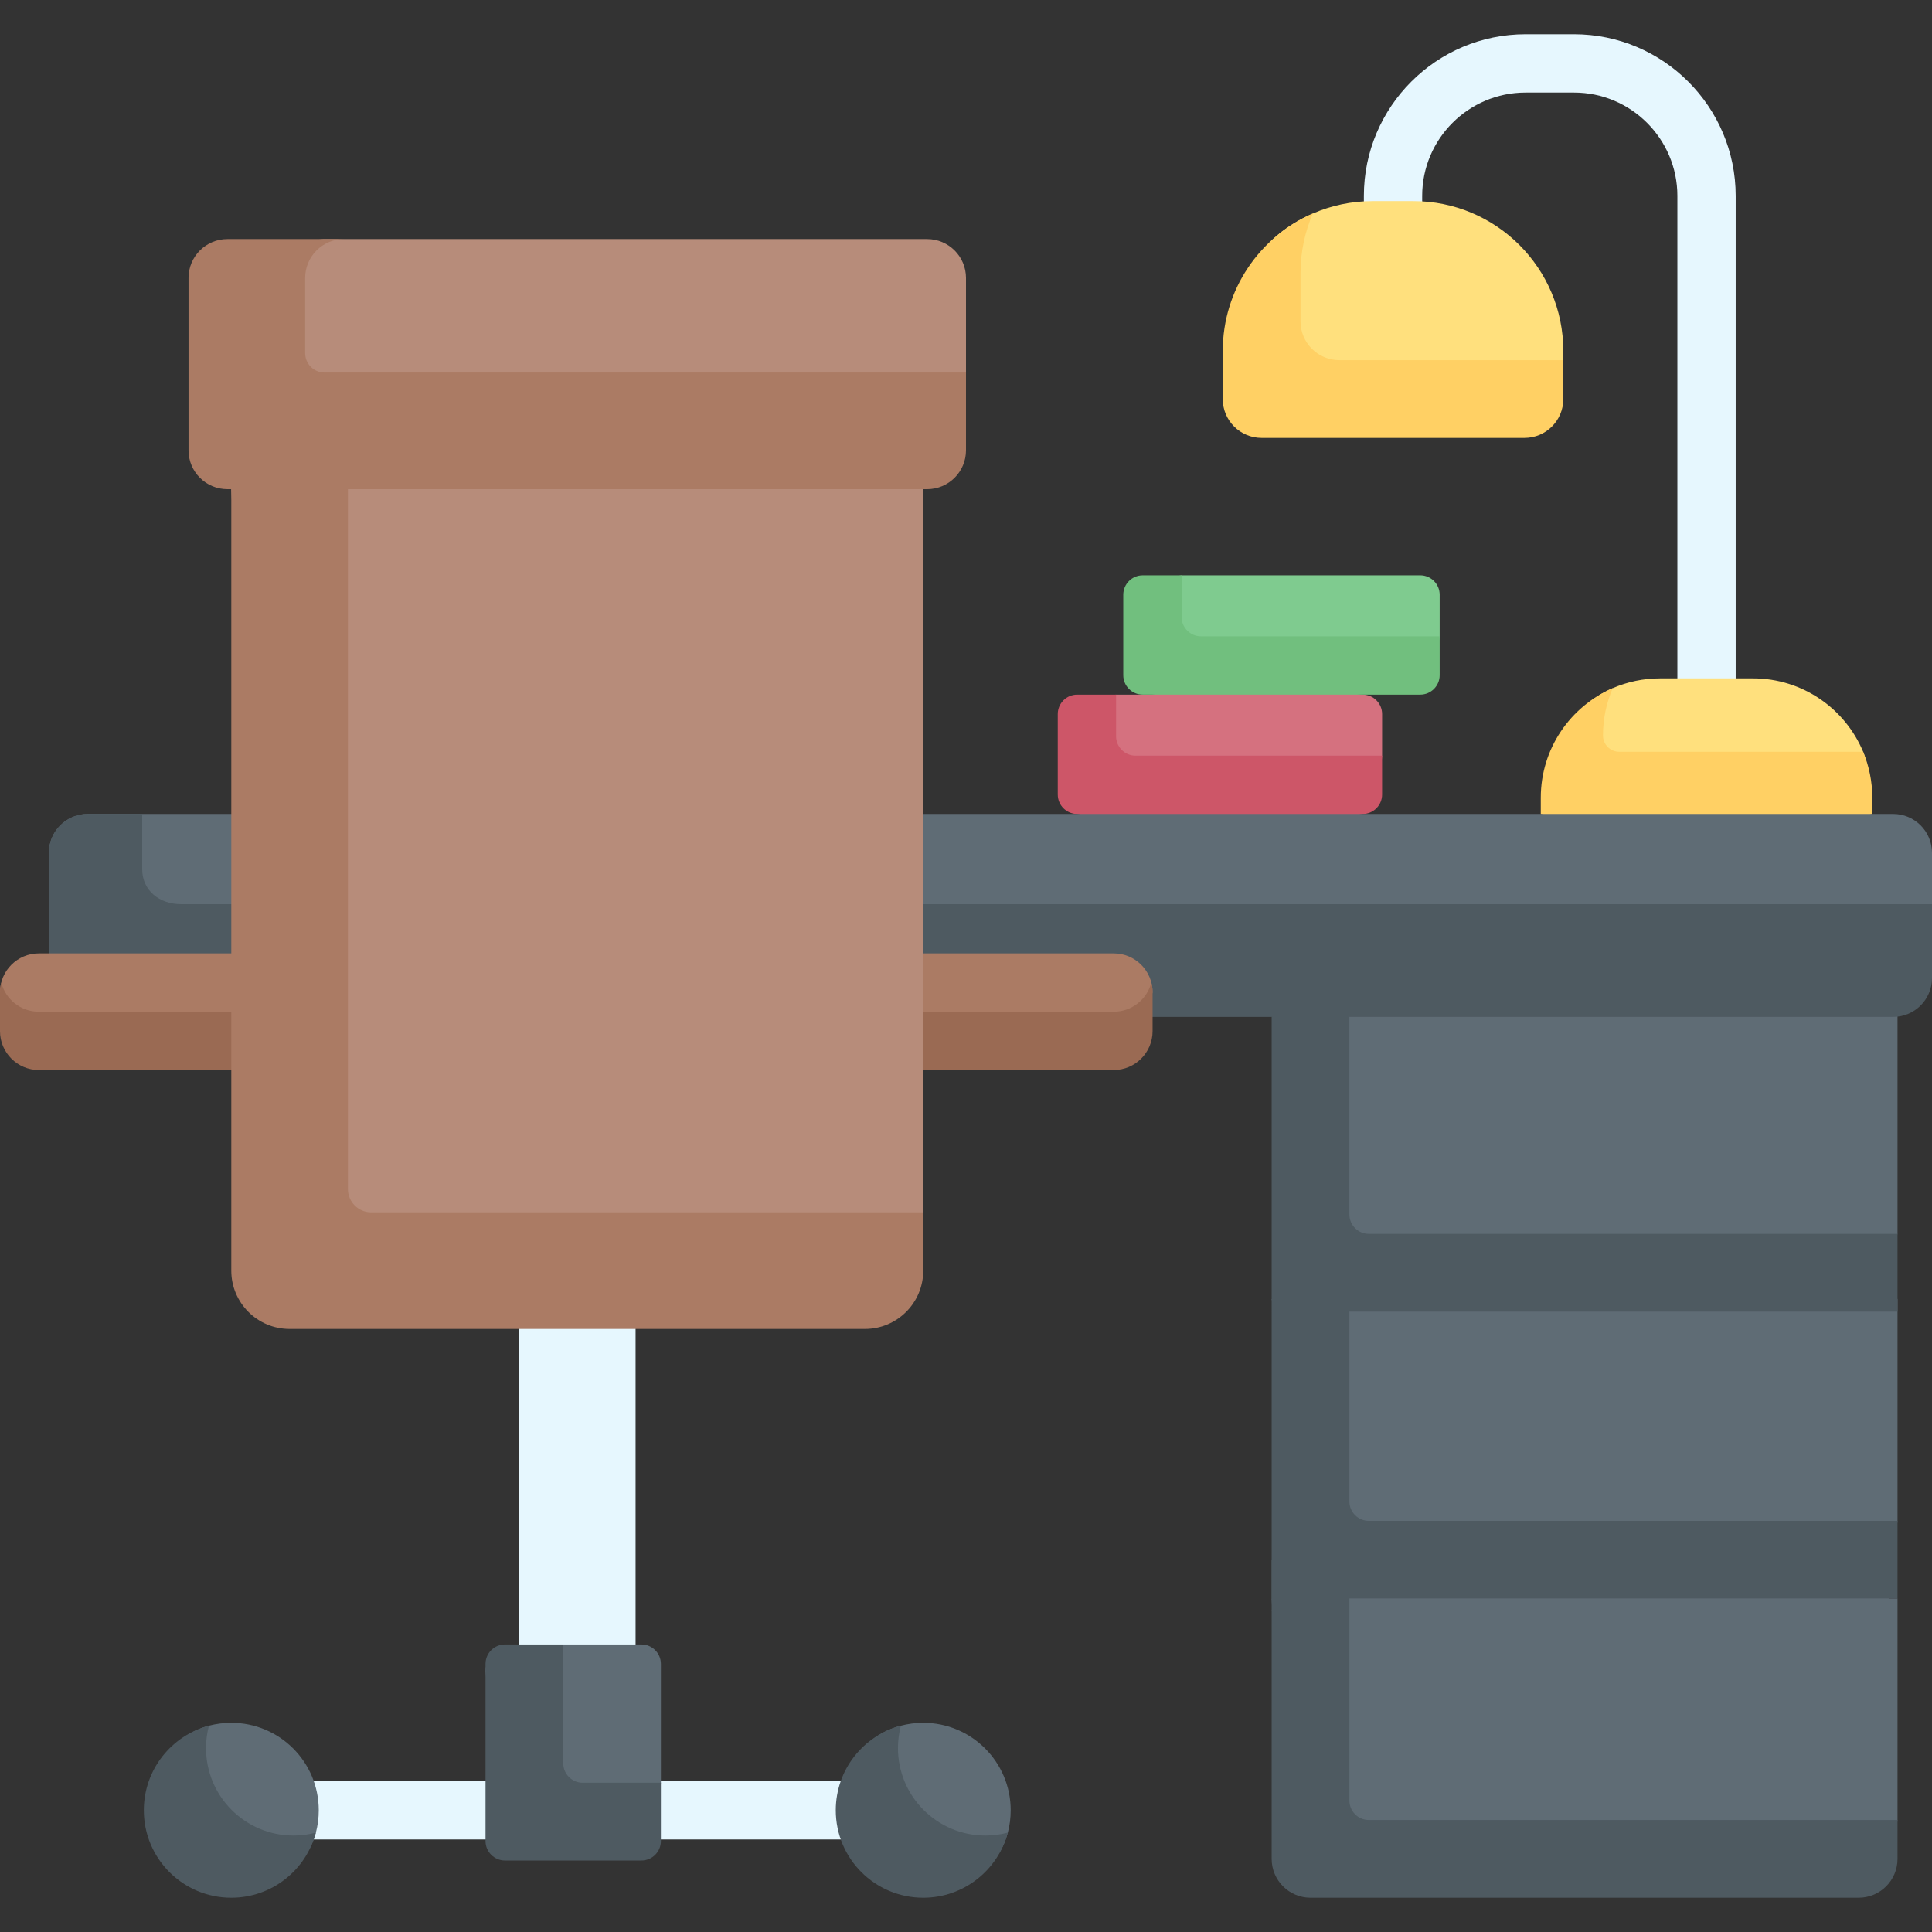 <svg id="Capa_1" enable-background="new 0 0 497 497" height="512" viewBox="0 0 497 497" width="512" xmlns="http://www.w3.org/2000/svg"><rect x="0" y="0" width="497" height="497" fill="#333333" stroke="none"/><g id="_x3C_Group_x3E__33_"><g><path d="m237.125 473.191h-176.396c-4.143 0-7.5-3.357-7.5-7.5s3.357-7.5 7.5-7.5h176.396c4.143 0 7.5 3.357 7.5 7.5s-3.357 7.5-7.5 7.5z" fill="#e6f7fe"/></g><g><path d="m439 187.01c-4.143 0-7.5-3.357-7.5-7.5v-129.114c0-14.66-11.927-26.587-26.587-26.587h-12.475c-14.66 0-26.587 11.927-26.587 26.587v6.306c0 4.143-3.357 7.5-7.5 7.5s-7.5-3.357-7.5-7.5v-6.306c0-22.931 18.656-41.587 41.587-41.587h12.475c22.931 0 41.587 18.656 41.587 41.587v129.114c0 4.143-3.357 7.5-7.5 7.5z" fill="#e6f7fe"/></g><path d="m133.5 337.91h30v89.081h-30z" fill="#e6f7fe"/><path d="m238.5 61.501h-155.383l-19.872 2.303c-5.523 0-10 4.477-10 10l-1.064 38.847c0 5.523 4.477 10 10 10h172.851c5.523 0 10-4.477 10-10l3.468-16.81v-24.34c0-5.523-4.477-10-10-10z" fill="#b78c7a"/><path d="m488.13 256.953v60.458l-6.46 20h-150.54v-80.458z" fill="#5f6c75"/><path d="m488.13 334.163v57.078l-2.545 23.248h-158.455l8.838-36.515-8.838-43.811z" fill="#5f6c75"/><path d="m488.13 391.241v20h-161v-73.83l11.391-7.607 8.609 7.607v48.83c0 2.761 2.239 5 5 5z" fill="#4e5a61"/><path d="m488.13 411.241v56.95l-.885 5.656c0 5.52-4.48 10-10 10l-136.511.34c-5.53 0-10-4.48-10-10l-3.604-62.946z" fill="#5f6c75"/><path d="m488.13 468.191v10c0 5.523-4.477 10-10 10h-141c-5.523 0-10-4.477-10-10v-76.95h20v61.95c0 2.761 2.239 5 5 5z" fill="#4e5a61"/><path d="m450.95 174.511h-23.9c-4.327 0-8.445.895-12.179 2.511-10.893 4.714-16.195 15.391-16.195 28.016v4.349l81.335.004v-4.181c0-4.187.796-8.182-.722-11.818-4.628-11.089-15.573-18.881-28.339-18.881z" fill="#ffe07d"/><path d="m481.64 205.201v4.19l-45.076 9.945-40.204-9.945v-4.19c0-12.62 7.62-23.47 18.51-28.18-1.61 3.74-2.51 7.86-2.51 12.18 0 2.314 1.876 4.19 4.19 4.19h62.74c1.51 3.64 2.35 7.63 2.35 11.81z" fill="#ffd064"/><path d="m389.628 108.783-62.298 1.532c-5.523 0-10-4.477-10-10v-12.368c0-15.829 6.756-27.089 20.4-33.027 4.709-2.049 9.907-3.186 15.37-3.186h10.504c21.292 0 38.553 17.261 38.553 38.553v2.363l-2.53 6.132c.001 5.523-4.476 10.001-9.999 10.001z" fill="#ffe07d"/><path d="m402.16 92.651v10c0 5.53-4.48 10-10 10h-67.61c-5.53 0-10-4.47-10-10v-12.36c0-15.83 9.54-29.43 23.18-35.37-2.05 4.71-3.18 9.91-3.18 15.37v12.36c0 5.53 4.47 10 10 10z" fill="#ffd064"/><path d="m350.543 178.692-33.936-3.654-20.298 3.654h-9.199l-7.631 1.176c-2.761 0-5 2.239-5 5l-1.277 18.766c0 2.761 2.239 5 5 5l71.596-.66c2.761 0 5-2.239 5-5l.745-8.583v-10.699c0-2.761-2.239-5-5-5z" fill="#d5717f"/><path d="m355.54 194.391v10c0 2.76-2.24 5-5 5l-38.146 6.115-35.284-6.115c-2.77 0-5-2.24-5-5v-20.7c0-2.76 2.23-5 5-5h10v10.7c0 2.76 2.23 5 5 5z" fill="#cd5668"/><path d="m365.351 147.998h-61.391l-7.46 1.147c-2.761 0-5 2.239-5 5l-.979 17.866c0 2.761 2.239 5 5 5l68.702-1.42c2.761 0 5-2.239 5-5l1.128-6.9v-10.693c0-2.762-2.239-5-5-5z" fill="#7fcb8f"/><path d="m370.35 163.691v10c0 2.76-2.24 5-5 5h-71.39c-2.76 0-5-2.24-5-5v-20.69c0-2.76 2.24-5 5-5h10v10.69c0 2.76 2.24 5 5 5z" fill="#71bf7e"/><g><path d="m483.13 252.761-460.55 8.833c-5.523 0-10-4.477-10-10v-32.207c0-5.523 4.477-10 10-10h464.42c5.523 0 10 4.477 10 10v16.204l-3.87 7.17c0 5.523-4.477 10-10 10z" fill="#5f6c75"/><path d="m497 232.591v19c0 5.53-4.48 10-10 10h-464.42c-5.52 0-10-4.47-10-10v-32.2c0-5.53 4.48-10 10-10h14v14.2c0 5.53 4.48 9 10 9z" fill="#4e5a61"/></g><g><path d="m82 465.692c0-12.426-10.074-22.5-22.5-22.5-1.987 0-3.914.258-5.749.741-9.641 2.541-14.293 11.319-14.293 21.759 0 12.426 7.241 18.665 19.668 18.665 10.439 0 19.592-3.274 22.133-12.914.483-1.836.741-3.763.741-5.751z" fill="#5f6c75"/><path d="m81.25 471.441c-2.53 9.64-11.31 16.75-21.75 16.75-12.43 0-22.5-10.07-22.5-22.5 0-10.44 7.11-19.22 16.75-21.76-.49 1.84-.75 3.77-.75 5.76 0 12.43 10.07 22.5 22.5 22.5 1.99 0 3.91-.26 5.75-.75z" fill="#4e5a61"/></g><g><path d="m260 465.692c0-12.426-10.074-22.5-22.5-22.5-1.987 0-3.914.258-5.749.741-9.641 2.541-14.591 10.423-14.591 20.863 0 12.426 7.914 21.604 20.34 21.604 10.439 0 19.217-5.316 21.758-14.957.484-1.836.742-3.763.742-5.751z" fill="#5f6c75"/><path d="m259.25 471.441c-2.53 9.64-11.31 16.75-21.75 16.75-12.43 0-22.5-10.07-22.5-22.5 0-10.44 7.11-19.22 16.75-21.76-.49 1.84-.75 3.77-.75 5.76 0 12.43 10.07 22.5 22.5 22.5 1.99 0 3.91-.26 5.75-.75z" fill="#4e5a61"/></g><path d="m163.5 475.692h-30c-2.761 0-5-2.239-5-5l-3.6-40.824c0-2.761 2.239-5 5-5l14.98-1.835h20.131c2.761 0 5 2.239 5 5v30.578l-1.511 12.081c0 2.762-2.239 5-5 5z" fill="#5f6c75"/><path d="m170.01 458.611v15c0 2.76-2.24 5-5 5h-35.11c-2.76 0-5-2.24-5-5v-45.58c0-2.76 2.24-5 5-5h15v30.58c0 2.76 2.24 5 5 5z" fill="#4e5a61"/><path d="m284.564 272.756-53.064.07v-27.569h55c5.523 0 10 4.477 10 10l-1.936 7.5c0 5.521-4.477 9.999-10 9.999z" fill="#ab7b64"/><path d="m68.138 272.783-56.511.34c-5.523 0-10-4.477-10-10l-1.627-7.867c0-5.523 4.477-10 10-10h59.16z" fill="#ab7b64"/><path d="m296.5 255.261v10c0 5.52-4.48 10-10 10h-55v-15h55c4.66 0 8.57-3.19 9.68-7.5.21.8.32 1.63.32 2.5z" fill="#9a6a53"/><path d="m237.5 125.841-101.532-10-76.468 10 9.66 195.452c0 8.284 6.716 15 15 15l134.191 3.383c8.284 0 15-6.716 15-15l4.149-12.806z" fill="#b78c7a"/><path d="m69.16 260.261v15h-59.16c-5.52 0-10-4.48-10-10v-10c0-.87.11-1.7.32-2.5 1.11 4.31 5.02 7.5 9.68 7.5z" fill="#9a6a53"/><path d="m83.5 95.841c-2.761 0-5-2.239-5-5v-19.34c0-5.52 4.48-10 10-10h-30c-5.523 0-10 4.477-10 10v14.34 30c0 5.523 4.477 10 10 10h30 150c5.523 0 10-4.477 10-10v-20z" fill="#ab7b64"/><path d="m89.5 305.871v-190.03h-30v181.03 30c0 8.284 6.716 15 15 15h30 118c8.284 0 15-6.716 15-15v-15h-142c-3.314 0-6-2.687-6-6z" fill="#ab7b64"/><path d="m488.13 317.411v20h-161v-75.82l9.689-5.148 10.311 5.148v50.82c0 2.761 2.239 5 5 5z" fill="#4e5a61"/></g></svg>